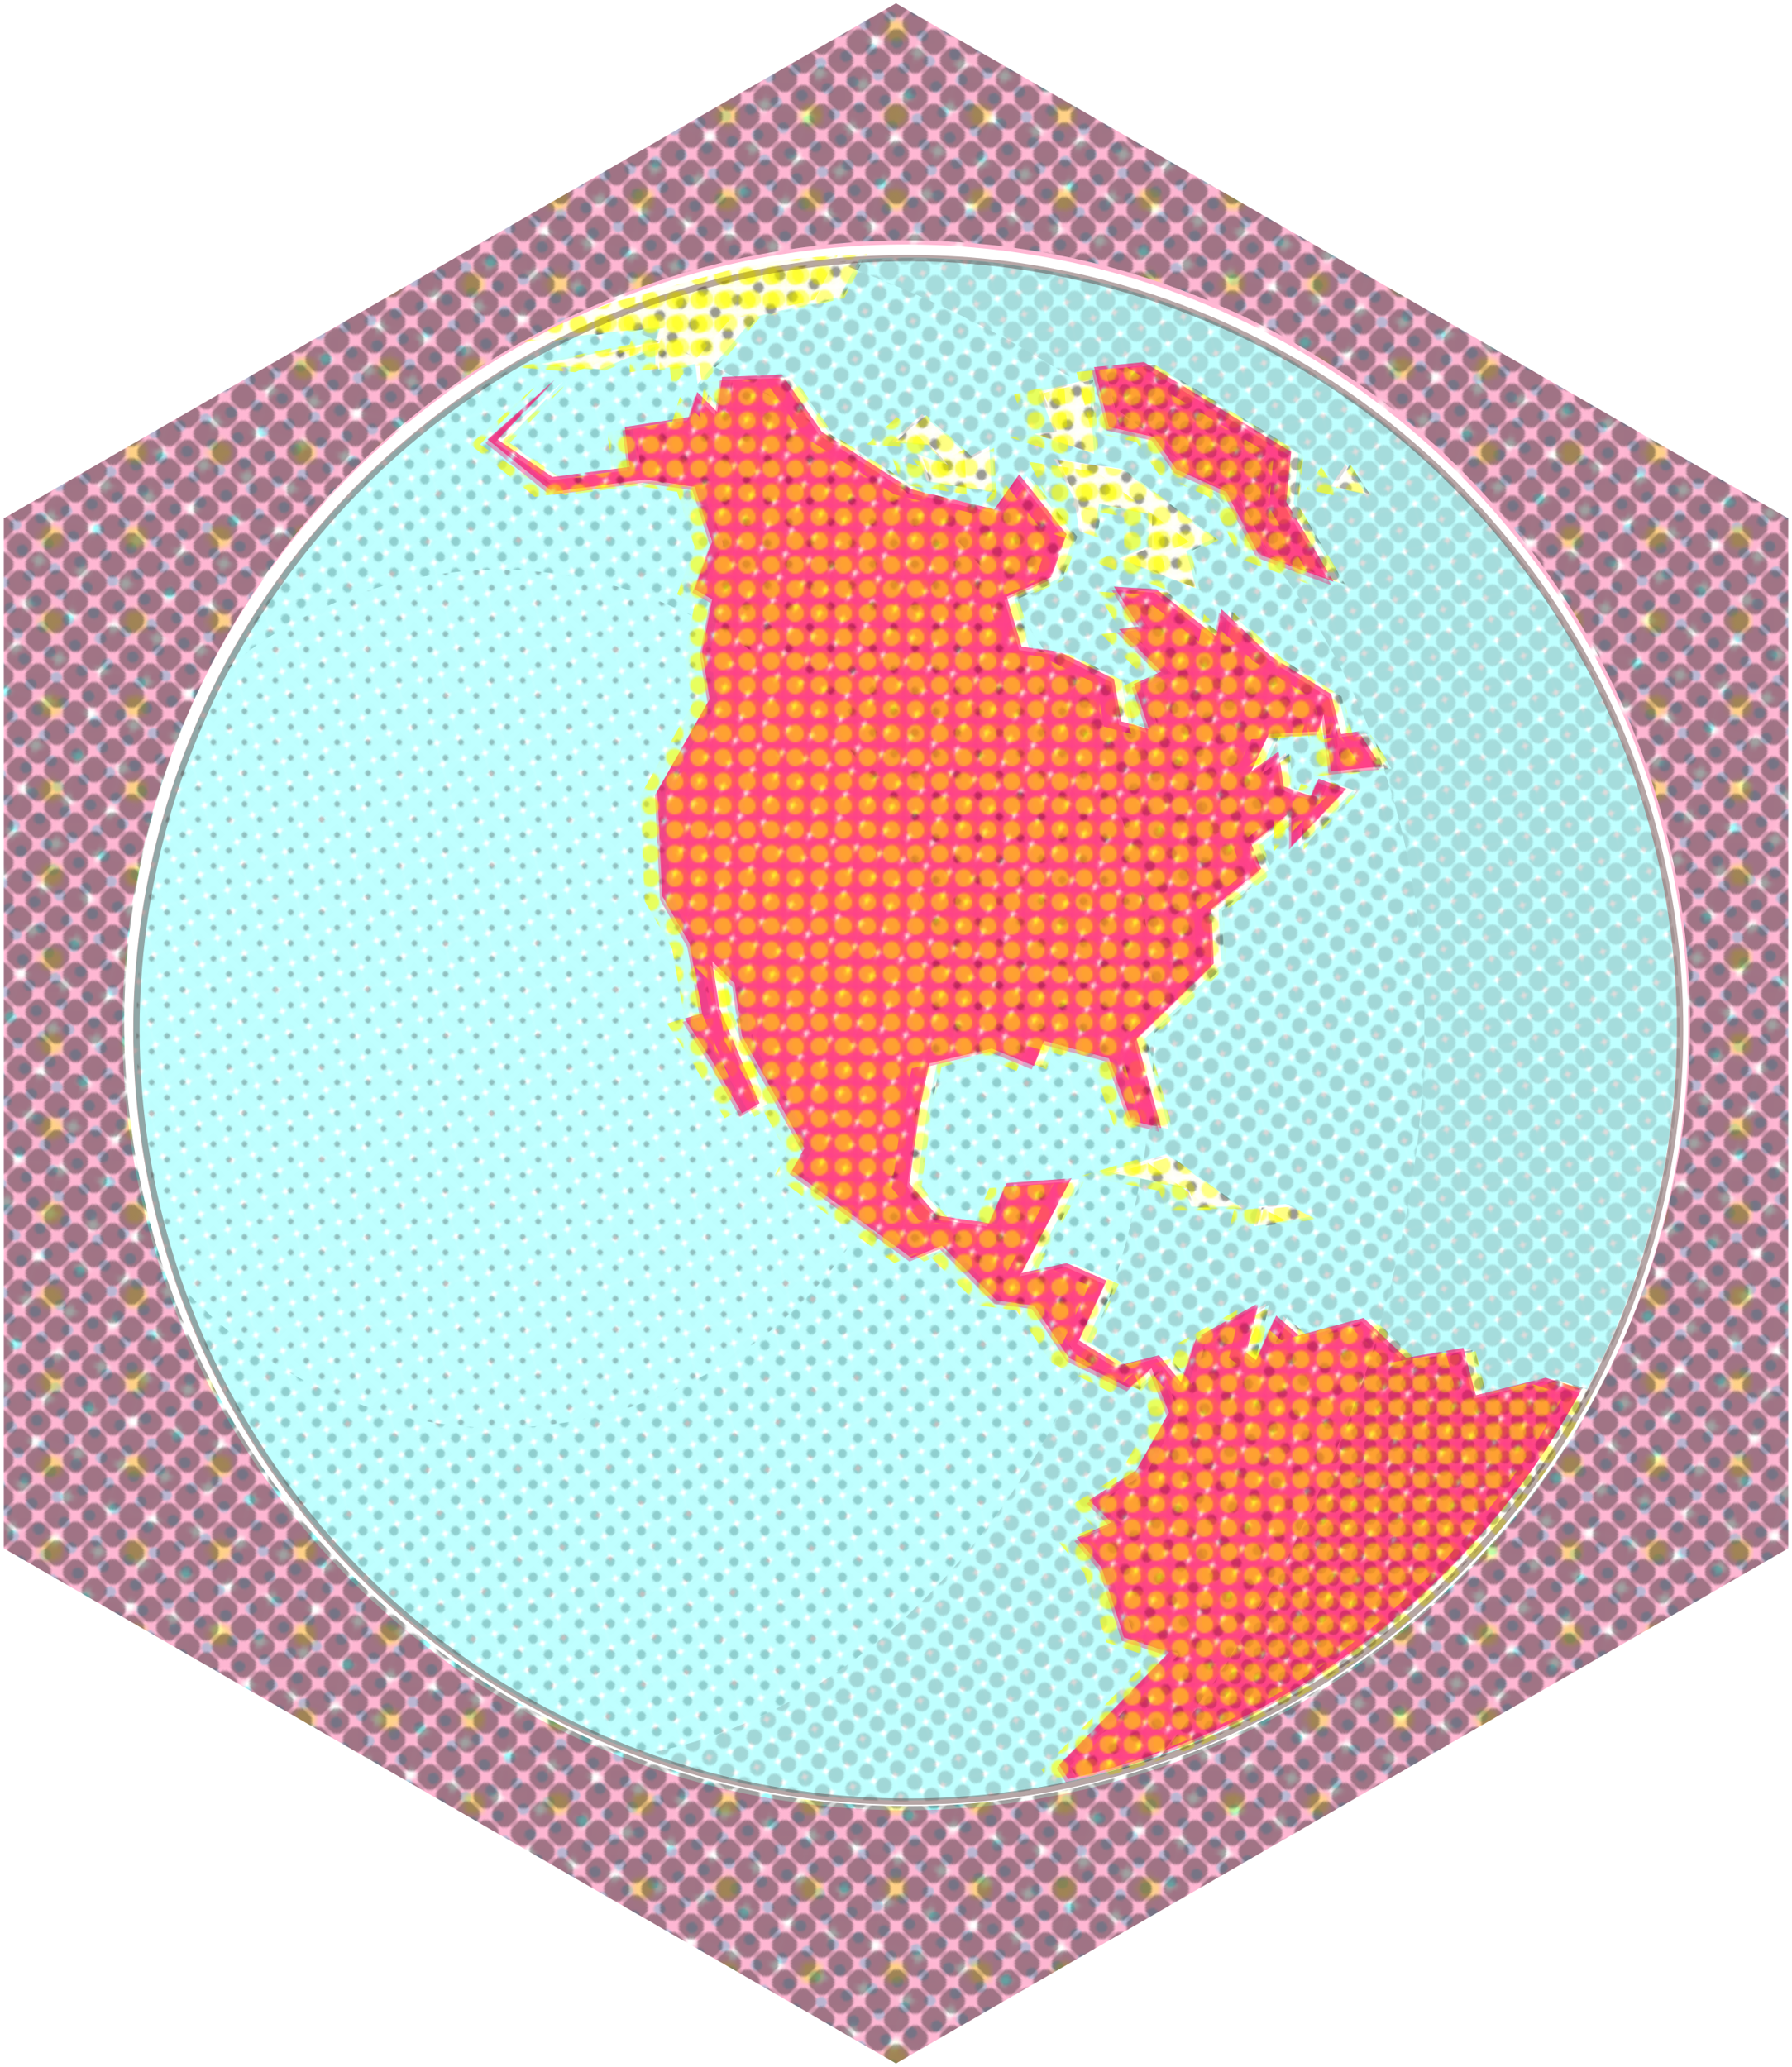<svg xmlns="http://www.w3.org/2000/svg" xmlns:xlink="http://www.w3.org/1999/xlink" width="233.559" height="269.399" viewBox="0 0 61.796 71.279"><defs><pattern xlink:href="#a" id="E" patternTransform="scale(.07) rotate(45 -2144.627 2459.866)"/><pattern xlink:href="#b" id="a" patternTransform="scale(.07) rotate(45 403.205 730.626)"/><pattern patternTransform="scale(.265) rotate(45 403.205 730.626)" id="b" xlink:href="#c"/><pattern xlink:href="#d" id="F" patternTransform="rotate(45.002 169.287 260.131) scale(.058)"/><pattern xlink:href="#e" id="d" patternTransform="scale(.07) rotate(45 -3066.142 5621.099)"/><pattern xlink:href="#f" id="e" patternTransform="scale(.265) rotate(45 1169.103 5464.055)"/><pattern patternUnits="userSpaceOnUse" width="12.974" height="12.974" patternTransform="matrix(.265 0 0 .265 430.922 24.646)" id="f"><rect ry="0" y=".501" x=".501" height="11.972" width="11.972" fill-opacity=".004" stroke="#000" stroke-width="1.002" stroke-linecap="round" stroke-linejoin="bevel" stroke-opacity="0"/><rect y="1.892" x="4.812" height="5.724" width="5.724" rx="2.862" ry="2.862" transform="rotate(15)" fill-opacity=".498" stroke="#000" stroke-width=".479" stroke-linecap="round" stroke-linejoin="bevel" stroke-opacity="0"/></pattern><pattern xlink:href="#g" id="G" patternTransform="scale(.265) rotate(-15 1392.51 -4287.481)"/><pattern patternUnits="userSpaceOnUse" width="12.974" height="12.974" patternTransform="matrix(.265 0 0 .265 331.244 -52.243)" id="g"><rect height="12.974" width="12.974" ry="3.048" fill="#0ff" fill-opacity=".498" stroke-width="3.78"/></pattern><pattern xlink:href="#h" id="H" patternTransform="rotate(38.857 181.044 330.147) scale(.058)"/><pattern xlink:href="#i" id="h" patternTransform="scale(.07) rotate(38.855 -3824.57 6628.555)"/><pattern xlink:href="#j" id="i" patternTransform="scale(.265) rotate(38.855 1050.92 6709.317)"/><pattern patternUnits="userSpaceOnUse" width="12.974" height="12.974" patternTransform="matrix(.265 0 0 .265 404.463 24.646)" id="j"><rect width="11.972" height="11.972" x=".501" y=".501" ry="0" fill-opacity=".004" stroke="#000" stroke-width="1.002" stroke-linecap="round" stroke-linejoin="bevel" stroke-opacity="0"/><rect transform="rotate(15)" ry="4.737" rx="4.737" width="9.473" height="9.473" x="3.081" y="-.338" fill-opacity=".498" stroke="#000" stroke-width=".793" stroke-linecap="round" stroke-linejoin="bevel" stroke-opacity="0"/></pattern><pattern xlink:href="#k" id="I" patternTransform="rotate(45.002 176.517 291.074) scale(.058)"/><pattern xlink:href="#l" id="k" patternTransform="scale(.07) rotate(45 -2941.446 6154.888)"/><pattern xlink:href="#m" id="l" patternTransform="scale(.265) rotate(45 1293.8 5997.844)"/><pattern patternUnits="userSpaceOnUse" width="12.974" height="12.974" patternTransform="matrix(.265 0 0 .265 381.242 24.988)" id="m"><rect ry="5.986" rx="5.986" width="11.972" height="11.972" x=".501" y=".501" fill-opacity=".498" stroke="#000" stroke-width="1.002" stroke-linecap="round" stroke-linejoin="bevel" stroke-opacity="0"/></pattern><pattern patternUnits="userSpaceOnUse" width="12.974" height="12.974" patternTransform="matrix(.265 0 0 .265 404.463 -2.469)" id="J"><rect ry="0" y=".501" x=".501" height="11.972" width="11.972" fill="#ff0" fill-opacity=".043" stroke="#000" stroke-width="1.002" stroke-linecap="round" stroke-linejoin="bevel" stroke-opacity="0"/><rect y="-.338" x="3.081" height="9.473" width="9.473" rx="4.737" ry="4.737" transform="rotate(15)" fill="#ff0" fill-opacity=".498" stroke="#000" stroke-width=".793" stroke-linecap="round" stroke-linejoin="bevel" stroke-opacity="0"/></pattern><pattern xlink:href="#n" id="K" patternTransform="scale(.265) rotate(15 -1157.664 3729.775)"/><pattern patternUnits="userSpaceOnUse" width="12.974" height="12.974" patternTransform="matrix(.265 0 0 .265 331.244 -26.977)" id="n"><rect ry="3.048" width="12.974" height="12.974" fill="#f06" fill-opacity=".498" stroke-width="3.78"/></pattern><pattern xlink:href="#o" id="L" patternTransform="scale(.079) rotate(45 2183.556 3464.656)"/><pattern xlink:href="#p" id="o" patternTransform="rotate(44.999 -209.795 411.404) scale(.096)"/><pattern xlink:href="#q" id="p" patternTransform="scale(.362) rotate(45 904.598 4177.913)"/><pattern patternUnits="userSpaceOnUse" width="12.974" height="12.974" patternTransform="matrix(.265 0 0 .265 453.676 24.438)" id="q"><rect ry="0" y=".501" x=".501" height="11.972" width="11.972" fill="#999" fill-opacity=".004" stroke="#000" stroke-width="1.002" stroke-linecap="round" stroke-linejoin="bevel" stroke-opacity="0"/><rect y="2.758" x="6.424" height="3.538" width="3.538" rx="1.769" ry="1.769" transform="rotate(15)" fill-opacity=".498" stroke="#000" stroke-width=".296" stroke-linecap="round" stroke-linejoin="bevel" stroke-opacity="0"/></pattern><pattern xlink:href="#r" id="M" patternTransform="rotate(45.002 165.107 259.067) scale(.058)"/><pattern xlink:href="#s" id="r" patternTransform="scale(.07) rotate(45 -3138.251 5602.743)"/><pattern xlink:href="#q" id="s" patternTransform="scale(.07) rotate(45 1096.994 5445.7)"/><pattern xlink:href="#t" id="N" patternTransform="rotate(59.999 162.256 198.877) scale(.066)"/><pattern xlink:href="#u" id="t" patternTransform="scale(.08) rotate(60 -1424.336 4271.914)"/><pattern xlink:href="#f" id="u" patternTransform="scale(.303) rotate(60 1370.101 3798.088)"/><pattern xlink:href="#v" id="O" patternTransform="scale(.046) rotate(45 3876.312 6105.362)"/><pattern xlink:href="#w" id="v" patternTransform="scale(.055) rotate(45 -3706.21 7541.183)"/><pattern xlink:href="#j" id="w" patternTransform="scale(.055) rotate(45 1658.393 7342.263)"/><pattern xlink:href="#x" id="c" patternTransform="scale(.265) rotate(45 -75.563 3174.531)"/><pattern patternUnits="userSpaceOnUse" width="12.974" height="12.974" patternTransform="matrix(.265 0 0 .265 357.166 24.808)" id="x"><rect ry="5.079" rx="5.079" width="11.972" height="11.972" x=".501" y=".501" fill-opacity=".498" stroke="#000" stroke-width="1.002" stroke-linecap="round" stroke-linejoin="bevel" stroke-opacity="0"/></pattern><pattern xlink:href="#y" id="D" patternTransform="matrix(-.224 0 0 .224 68.66 155.352)"/><pattern patternTransform="translate(-304.343 169.772) scale(.224)" id="y" xlink:href="#z"/><pattern id="z" patternTransform="matrix(.265 0 0 .265 453.676 -2.833)" height="12.974" width="12.974" patternUnits="userSpaceOnUse"><rect ry="0" y=".501" x=".501" height="11.972" width="11.972" fill="#999" fill-opacity=".004" stroke="#000" stroke-width="1.002" stroke-linecap="round" stroke-linejoin="bevel" stroke-opacity="0"/><rect y="2.758" x="6.424" height="3.538" width="3.538" rx="1.769" ry="1.769" transform="rotate(15)" fill="#ff0" fill-opacity=".498" stroke="#000" stroke-width=".296" stroke-linecap="round" stroke-linejoin="bevel" stroke-opacity="0"/></pattern><pattern xlink:href="#n" id="C" patternTransform="rotate(14.998 -550.123 357.572) scale(.119)"/><pattern xlink:href="#A" id="B" patternTransform="scale(.07) rotate(-15 9057.313 -2869.62)"/><pattern patternUnits="userSpaceOnUse" width="12.974" height="12.974" patternTransform="matrix(.265 0 0 .265 430.922 -52.898)" id="A"><rect width="11.972" height="11.972" x=".501" y=".501" ry="0" fill="#0ff" fill-opacity=".004" stroke="#000" stroke-width="1.002" stroke-linecap="round" stroke-linejoin="bevel" stroke-opacity="0"/><rect transform="rotate(15)" ry="2.862" rx="2.862" width="5.724" height="5.724" x="4.812" y="1.892" fill="#0ff" fill-opacity=".498" stroke="#000" stroke-width=".479" stroke-linecap="round" stroke-linejoin="bevel" stroke-opacity="0"/></pattern></defs><g transform="translate(-33.358 -161.575)"><path d="M64.256 161.69L33.49 179.452v35.525l30.766 17.762 30.766-17.762v-35.525zm.383 8.178a26.999 26.999 0 0 1 27 26.999 26.999 26.999 0 0 1-27 26.999 26.999 26.999 0 0 1-26.998-27 26.999 26.999 0 0 1 26.998-26.998z" opacity=".738" fill="url(#B)"/><path d="M64.256 161.69L33.49 179.452v35.525l30.766 17.762 30.766-17.762v-35.525zm.321 8.318a26.999 26.999 0 0 1 27 26.999 26.999 26.999 0 0 1-27 26.999 26.999 26.999 0 0 1-26.998-27 26.999 26.999 0 0 1 26.998-26.998z" opacity=".565" fill="url(#C)"/><path d="M64.256 161.69L33.49 179.452v35.525l30.766 17.762 30.766-17.762v-35.525zm.383 8.178a26.999 26.999 0 0 1 27 26.999 26.999 26.999 0 0 1-27 26.999 26.999 26.999 0 0 1-26.998-27 26.999 26.999 0 0 1 26.998-26.998z" opacity=".738" fill="url(#D)"/><path id="P" d="M64.256 161.69L33.49 179.452v35.525l30.766 17.762 30.766-17.762v-35.525zm.383 8.178a26.999 26.999 0 0 1 27 26.999 26.999 26.999 0 0 1-27 26.999 26.999 26.999 0 0 1-26.998-27 26.999 26.999 0 0 1 26.998-26.998z" opacity=".738" fill="url(#E)" fill-opacity="1" stroke="#000" stroke-width=".265" stroke-linecap="round" stroke-linejoin="bevel" stroke-miterlimit="4" stroke-dasharray="none" stroke-dashoffset="0" stroke-opacity="0"/><g id="Q" transform="translate(-176.982 208.307)"><path d="M232.16-35.328l-2.259.253a26.617 26.617 0 0 0-11.69 11.335 14.794 14.794 0 0 1 9.347-3.339A14.794 14.794 0 0 1 235.086-25l.188-.98-.602-.346.602-1.633-.602-1.896-1.715-.256-3.184.429-2.234-1.806 2.317-2.061-1.979 2.061 1.896 1.294 2.664-.346-.173-1.377 2.235-.346.263-.858.685.685.173-1.204.203-.008c-.267-.14-.54-.279-.815-.415l-.509.596-.082-.685-1.378.173v-.775l-1.888.775-2.07-.173 3.958-.775.012-.035c-.293-.125-.59-.247-.89-.366zm13.483 9.993l.294.988.414.056c-.225-.352-.46-.7-.708-1.044zm4.487 14.26l-.235.228.215.775c.013-.333.02-.668.02-1.003zm-3.418.31l-.346.866-1.46-.602-2.152.512-.339 1.632-.346 2.5.948 1.112 1.806.264.602-1.377 2.235-.173-1.723 3.266 1.55-.339 1.286.562c.37-1.155.67-2.338.893-3.541l-1.061-.206 1.155-.337c.073-.44.135-.884.187-1.328l-.225-.056-.775-2.152zm-6.484 6.083a14.794 14.794 0 0 1-12.67 7.191 14.794 14.794 0 0 1-10.976-4.901 26.617 26.617 0 0 0 15.969 16.156c6.53-1.2 12.14-6.601 15.171-13.526l-.152-.076-1.204-1.806-1.287-.173-1.889-1.889-1.038.429zm8.235 3.052l-.547 1.19.074.046c.167-.407.324-.82.473-1.236zM232.65 13.803a26.617 26.617 0 0 0 1.8.562 26.617 26.617 0 0 1-1.8-.562zm2.581.789a26.617 26.617 0 0 0 1.664.342 26.617 26.617 0 0 1-1.664-.342zm2.642.523a26.617 26.617 0 0 0 1.515.156 26.617 26.617 0 0 1-1.515-.156zm2.787.261a26.617 26.617 0 0 0 1.003.028 26.617 26.617 0 0 1-1.003-.028z" opacity=".5" fill="url(#F)" stroke-width=".219" stroke-linecap="round" stroke-linejoin="bevel" stroke-opacity="0"/><path d="M1150.018 230.596a121.49 121.49 0 0 0-7.22.256l-3.077 5.923-13.362 3.16-9.033 10.579-.377-3.125-6.287.789v-3.537l-8.619 3.537-9.445-.79 18.064-3.538.791-2.37-15.113 1.692a121.49 121.49 0 0 0-67.813 108.914 121.49 121.49 0 0 0 121.49 121.49 121.49 121.49 0 0 0 70.04-22.404c-12.814 8.971-27.43 15.545-43.21 19.053l-1.408-2.233 17.276-17.687-7.074-2.336-3.54-10.99-3.914-4.708 5.495-2.369-3.538-3.537 7.454-4.705 5.117-9.033-2.748-7.041-3.537 3.125-9.446-4.705-5.494-8.244-5.873-.79-8.62-8.62-4.741 1.957-18.822-13.739 1.959-3.537-9.825-17.654-1.168-8.242-3.537-3.537 1.168 7.453 6.285 14.906-2.748 1.58-4.705-8.244-4.328-6.662 2.748-.791-1.957-10.99-4.293-7.454-.79-16.486 8.243-14.527-1.203-7.453 1.58-8.244-2.748-1.58 2.748-7.454-2.748-8.654-7.83-1.168-14.53 1.957-10.198-8.242 10.578-9.41-9.033 9.41 8.654 5.906 12.16-1.578-.791-6.285 10.201-1.58 1.201-3.916 3.127 3.125.79-5.494 9.41-.38 6.285 9.034 14.117 9.033 12.982 3.125 3.916-5.496 7.453 9.412-2.37 6.697-7.042 3.125 2.336 7.866 5.908.79 8.621 4.294 1.168 6.697 4.327 1.168-2.334-7.076 4.293-1.957-6.664-6.664 3.125-.413-3.915-6.285 6.663.412 9.445 7.454.791-4.329 7.83 7.454 9.41 5.908 1.58 6.285 2.748-.412 3.537 5.496-7.865.789-1.168-9.033-.789 2.748-7.83.412-2.748 5.873 4.293-3.125.79 5.496 4.327 1.545 1.168-2.748 4.328 1.58-8.62 9.033v-5.496l-6.286 5.117 1.545 3.916-7.83 6.285.377 8.622-12.158 11.78 3.916 14.116-4.705-1.168-3.54-9.822-10.199-2.748-1.58 3.95-6.664-2.747-9.822 2.336-1.547 7.451-1.578 11.404 4.326 5.082 8.244 1.203 2.748-6.285 10.2-.79-7.866 14.906 7.076-1.545 6.286 2.748-4.329 9.41 6.286 3.916 6.285-1.58 3.539 4.328 2.334-7.076 9.824-5.496-1.959 7.865 1.58 1.168 3.127-7.041 3.537 3.127 10.201-2.748 6.662 6.285 9.034-1.58 1.957 7.453 10.992-2.748 5.396 1.701a121.49 121.49 0 0 0 14.149-56.746 121.49 121.49 0 0 0-121.49-121.49zm38.757 16.789l23.159 14.13-.786 7.85 7.46 12.56-11.776-4.318-5.104-9.812-7.85-3.533-3.532-5.102-7.067-1.57-2.353-9.422zm-9.812 2.353l.785 11.778-9.422-3.141 3.14-.393-2.355-6.28zm-26.3 5.496l7.458 6.674 3.14-1.57.393 7.064-10.207-1.57-1.568-4.316 4.316 1.568-2.748-3.139-5.494-.392zm20.804 7.067l10.597 1.568 14.524 10.992-4.316 1.961 1.568 5.889-12.168-4.711 4.71-1.96v-5.104l-7.849-1.57-.785 5.103-2.355-.785-.786-5.104zm45.926.783l3.14 4.71-5.496-1.177zm-28.262 108.73l11.383 8.243h-7.457l-1.178-3.139-12.17-2.355zm18.842 7.85l3.923 1.963-9.027 1.57.785-3.14zm25.418 58.791c-.557.544-1.115 1.086-1.682 1.62a121.49 121.49 0 0 0 1.682-1.62zm-7.84 7.03a122.177 122.177 0 0 1-5.334 4.144 121.49 121.49 0 0 0 5.334-4.145z" transform="matrix(.219 0 0 .219 -10.297 -88.352)" stroke-linecap="round" stroke-linejoin="bevel" stroke-opacity="0" opacity=".5" fill="url(#G)"/><path d="M239.89-37.411l-.484.934-2.928.693-1.47 1.721c.276.136.548.274.815.415l1.859-.075 1.377 1.98 3.093 1.978 2.844.685.858-1.204 1.633 2.062-.52 1.467-1.542.685.218.735c.247.344.483.692.708 1.044l.88.118 1.89.94.255 1.467.948.256-.512-1.55.941-.429-1.46-1.46.685-.09-.858-1.377 1.46.09 2.07 1.633.172-.948 1.716 1.633 2.062 1.294.346 1.377.602-.09.175.272a24.389 24.389 0 0 0-3.61-6.375l-.003-.001-.005-.01a26.038 26.038 0 0 0-2.528-2.776l-.306-.138-.278-.402a28.52 28.52 0 0 0-.95-.816l-1.094-.244-.188-.754c-.238-.174-.48-.347-.728-.518l.142 2.132-2.064-.688.688-.086-.516-1.376 1.26-.315c-2.192-1.46-4.73-2.768-7.652-3.89zm-6.678 1.965l-1.052.118c.302.12.598.242.89.366zm9.029 3.013l1.634 1.463.688-.344.086 1.547-2.236-.344-.344-.945.946.343-.602-.687-1.204-.086zm4.558 1.549l2.322.343 3.182 2.408-.946.43.344 1.29-2.666-1.032 1.032-.43v-1.118l-1.72-.344-.172 1.118-.516-.172-.172-1.118zm9.545 8.855l-.173.602-1.716.09-.602 1.287.94-.685.174 1.204.948.339.256-.602.948.346-1.889 1.98v-1.205l-1.377 1.121.339.858-1.716 1.377.083 1.889-2.43 2.353c0 .335-.006.67-.019 1.003l.643 2.318-.806-.2c-.052.444-.114.887-.187 1.328l.91-.265 2.493 1.806h-1.634l-.258-.688-1.605-.31a28.787 28.787 0 0 1-.893 3.541l.091.04-.4.872c-.15.416-.307.829-.474 1.236l1.303.812 1.377-.346.775.948.512-1.55 2.152-1.205-.43 1.724.347.256.685-1.543.775.685 2.235-.602.2.188c1.818-6.246 2.22-12.996.145-19.17l-1.466.147zm-1.547 16.858l.86.43-1.978.344.172-.688zM247.722.238c-3.035 6.931-8.65 12.336-15.189 13.529a26.617 26.617 0 0 0 9.129 1.637 26.617 26.617 0 0 0 6.111-.79c-.078.019-.155.039-.233.056l-.309-.49 3.785-3.874-1.55-.512-.775-2.408-.858-1.031 1.204-.52-.775-.774 1.633-1.031 1.121-1.98-.602-1.542-.775.685zm.051 14.377a26.102 26.102 0 0 0 1.497-.395 26.617 26.617 0 0 1-1.497.395zm1.497-.395a26.617 26.617 0 0 0 .865-.27c-.286.096-.575.184-.865.27zm.865-.27c.05-.016.1-.035.15-.052l.002-.004a26.617 26.617 0 0 1-.152.056zm.852-.3l-.14.05.14-.05z" opacity=".309" fill="url(#H)" stroke-width=".219" stroke-linecap="round" stroke-linejoin="bevel" stroke-opacity="0"/><path d="M241.662-37.83a26.617 26.617 0 0 0-1.582.055l-.19.364c2.923 1.121 5.462 2.43 7.654 3.89l.46-.116.03.448c.246.171.489.344.727.519l-.328-1.31 1.72-.172 5.074 3.096-.172 1.72 1.634 2.751-2.576-.945a24.39 24.39 0 0 1 3.61 6.375l.6.932-.257.026c2.075 6.174 1.673 12.924-.145 19.17l1.26 1.189 1.979-.346.429 1.633 2.408-.602 1.182.372a26.617 26.617 0 0 0 3.1-12.432 26.617 26.617 0 0 0-26.617-26.618zm8.381 6.157c.327.268.643.54.95.817l-.496-.717zm6.818.96l.688 1.032-1.204-.258zm-5.284.396a26.04 26.04 0 0 1 2.527 2.777l-1.113-2.14zm8.789 38.026c-.122.12-.244.238-.368.355a26.617 26.617 0 0 0 .368-.355zm-1.718 1.54a26.617 26.617 0 0 1-1.168.909c.398-.292.787-.595 1.168-.908zm-2.042 1.52a26.617 26.617 0 0 1-1.85 1.14c.633-.356 1.25-.736 1.85-1.14zm-2.73 1.612a26.617 26.617 0 0 1-1.032.5c.348-.16.692-.326 1.032-.5zm-1.032.5c-.349.16-.702.312-1.059.458a26.617 26.617 0 0 0 1.06-.457zm-1.059.458a26.617 26.617 0 0 1-1.498.555l-.007.008c.51-.172 1.01-.361 1.505-.563z" opacity=".279" fill="url(#I)" stroke-width=".219" stroke-linecap="round" stroke-linejoin="bevel" stroke-opacity="0"/><g transform="matrix(.241 0 0 .241 181.58 -68.618)" opacity=".542" fill="url(#J)" stroke="#000" stroke-width=".91" stroke-opacity="0"><path d="M279.78 152.415l6.428 1.428 3.214 4.643 7.143 3.214 4.643 8.929 10.714 3.929-6.785-11.429.714-7.143-21.071-12.857-7.143.714zM291.208 175.272l-11.071-4.286 4.285-1.786v-4.642l-7.142-1.429-.715 4.643-2.143-.714-.714-4.643-2.857-5.715 9.643 1.429 13.214 10-3.928 1.786zM247.637 154.2l5 .358 2.5 2.857-3.929-1.429 1.429 3.929 9.285 1.428-.357-6.428-2.857 1.428-6.786-6.071zM275.851 145.272l-7.143 1.786 2.143 5.714-2.857.357 8.571 2.857zM243.427 127.164c-4.873.276-9.66.896-14.344 1.781l-17.969 5a109.79 109.79 0 0 0-12.593 5.594l15.906-1.781-.719 2.156-16.437 3.219 8.593.719 7.844-3.22v3.22l5.719-.72.344 2.845 8.218-9.625 12.157-2.875zM278.351 258.843l8.571-2.5 10.358 7.5h-6.786l-1.072-2.857zM299.422 266.7l8.215-1.428-3.572-1.786-3.928.357zM312.637 157.415l-2.143 3.214 5 1.071z"/><path d="M232.99 144.914l-8.563.344-.719 5-2.844-2.844-1.093 3.563-9.282 1.437.72 5.719-11.063 1.437-7.875-5.375 8.218-8.562-9.625 8.562 9.282 7.5 13.218-1.78 7.125 1.062 2.5 7.875-2.5 6.78 2.5 1.438-1.437 7.5 1.094 6.782-7.5 13.218.718 15 3.907 6.782 1.78 10-2.5.718 3.938 6.063 4.282 7.5 2.5-1.438-5.72-13.562-1.062-6.781 3.22 3.218 1.062 7.5 8.937 16.063-1.781 3.219 17.125 12.5 4.312-1.782 7.844 7.844 5.344.719 5 7.5 8.594 4.281 3.218-2.844 2.5 6.407-4.656 8.218-6.781 4.282 3.219 3.218-5 2.157 3.562 4.28 3.219 10 6.437 2.126-15.718 16.094 1.28 2.03c31.828-7.074 58.486-27.821 73.5-55.78l-5.155-1.625-10 2.5-1.782-6.782-8.218 1.438-6.063-5.719-9.281 2.5-3.219-2.844-2.844 6.407-1.437-1.063 1.781-7.156-8.937 5-2.125 6.437-3.22-3.937-5.718 1.437-5.719-3.562 3.938-8.563-5.719-2.5-6.437 1.407 7.156-13.563-9.281.719-2.5 5.719-7.5-1.094-3.938-4.625 1.438-10.375 1.406-6.781 8.937-2.125 6.063 2.5 1.437-3.594 9.282 2.5 3.218 8.937 4.282 1.063-3.563-12.844 11.063-10.719-.344-7.843 7.125-5.72-1.406-3.562 5.718-4.656v5l7.844-8.219-3.937-1.437-1.063 2.5-3.937-1.406-.72-5-3.905 2.843 2.5-5.343 7.125-.375.718-2.5 1.063 8.218 7.156-.718-3.219-5-2.5.375-1.437-5.72-8.563-5.374-7.125-6.781-.718 3.937-8.594-6.781-6.063-.375 3.563 5.719-2.844.375 6.063 6.062-3.907 1.781 2.125 6.438-3.937-1.063-1.063-6.093-7.843-3.907-5.375-.718-2.125-7.157 6.406-2.843 2.156-6.094-6.781-8.563-3.563 5-11.812-2.843-12.844-8.22z"/></g><g transform="matrix(.241 0 0 .241 181.156 -68.738)" opacity=".748" fill="url(#K)" stroke="#000" stroke-width=".91" stroke-opacity="0"><path d="M279.78 152.415l6.428 1.428 3.214 4.643 7.143 3.214 4.643 8.929 10.714 3.929-6.785-11.429.714-7.143-21.071-12.857-7.143.714zM232.99 144.914l-8.563.344-.719 5-2.844-2.844-1.093 3.563-9.282 1.437.72 5.719-11.063 1.437-7.875-5.375 8.218-8.562-9.625 8.562 9.282 7.5 13.218-1.78 7.125 1.062 2.5 7.875-2.5 6.78 2.5 1.438-1.437 7.5 1.094 6.782-7.5 13.218.718 15 3.907 6.782 1.78 10-2.5.718 3.938 6.063 4.282 7.5 2.5-1.438-5.72-13.562-1.062-6.781 3.22 3.218 1.062 7.5 8.937 16.063-1.781 3.219 17.125 12.5 4.312-1.782 7.844 7.844 5.344.719 5 7.5 8.594 4.281 3.218-2.844 2.5 6.407-4.656 8.218-6.781 4.282 3.219 3.218-5 2.157 3.562 4.28 3.219 10 6.437 2.126-15.718 16.094 1.28 2.03c31.828-7.074 58.486-27.821 73.5-55.78l-5.155-1.625-10 2.5-1.782-6.782-8.218 1.438-6.063-5.719-9.281 2.5-3.219-2.844-2.844 6.407-1.437-1.063 1.781-7.156-8.937 5-2.125 6.437-3.22-3.937-5.718 1.437-5.719-3.562 3.938-8.563-5.719-2.5-6.437 1.407 7.156-13.563-9.281.719-2.5 5.719-7.5-1.094-3.938-4.625 1.438-10.375 1.406-6.781 8.937-2.125 6.063 2.5 1.437-3.594 9.282 2.5 3.218 8.937 4.282 1.063-3.563-12.844 11.063-10.719-.344-7.843 7.125-5.72-1.406-3.562 5.718-4.656v5l7.844-8.219-3.937-1.437-1.063 2.5-3.937-1.406-.72-5-3.905 2.843 2.5-5.343 7.125-.375.718-2.5 1.063 8.218 7.156-.718-3.219-5-2.5.375-1.437-5.72-8.563-5.374-7.125-6.781-.718 3.937-8.594-6.781-6.063-.375 3.563 5.719-2.844.375 6.063 6.062-3.907 1.781 2.125 6.438-3.937-1.063-1.063-6.093-7.843-3.907-5.375-.718-2.125-7.157 6.406-2.843 2.156-6.094-6.781-8.563-3.563 5-11.812-2.843-12.844-8.22z"/><path d="M291.208 175.272l-11.071-4.286 4.285-1.786v-4.642l-7.142-1.429-.715 4.643-2.143-.714-.714-4.643-2.857-5.715 9.643 1.429 13.214 10-3.928 1.786zM247.637 154.2l5 .358 2.5 2.857-3.929-1.429 1.429 3.929 9.285 1.428-.357-6.428-2.857 1.428-6.786-6.071zM275.851 145.272l-7.143 1.786 2.143 5.714-2.857.357 8.571 2.857zM243.427 127.164c-4.873.276-9.66.896-14.344 1.781l-17.969 5a109.79 109.79 0 0 0-12.593 5.594l15.906-1.781-.719 2.156-16.437 3.219 8.593.719 7.844-3.22v3.22l5.719-.72.344 2.845 8.218-9.625 12.157-2.875zM278.351 258.843l8.571-2.5 10.358 7.5h-6.786l-1.072-2.857zM299.422 266.7l8.215-1.428-3.572-1.786-3.928.357zM312.637 157.415l-2.143 3.214 5 1.071z"/></g><g transform="matrix(.241 0 0 .241 181.078 -68.618)" opacity=".399" fill="url(#K)" stroke="#000" stroke-width=".91" stroke-opacity="0"><path d="M279.78 152.415l6.428 1.428 3.214 4.643 7.143 3.214 4.643 8.929 10.714 3.929-6.785-11.429.714-7.143-21.071-12.857-7.143.714zM232.99 144.914l-8.563.344-.719 5-2.844-2.844-1.093 3.563-9.282 1.437.72 5.719-11.063 1.437-7.875-5.375 8.218-8.562-9.625 8.562 9.282 7.5 13.218-1.78 7.125 1.062 2.5 7.875-2.5 6.78 2.5 1.438-1.437 7.5 1.094 6.782-7.5 13.218.718 15 3.907 6.782 1.78 10-2.5.718 3.938 6.063 4.282 7.5 2.5-1.438-5.72-13.562-1.062-6.781 3.22 3.218 1.062 7.5 8.937 16.063-1.781 3.219 17.125 12.5 4.312-1.782 7.844 7.844 5.344.719 5 7.5 8.594 4.281 3.218-2.844 2.5 6.407-4.656 8.218-6.781 4.282 3.219 3.218-5 2.157 3.562 4.28 3.219 10 6.437 2.126-15.718 16.094 1.28 2.03c31.828-7.074 58.486-27.821 73.5-55.78l-5.155-1.625-10 2.5-1.782-6.782-8.218 1.438-6.063-5.719-9.281 2.5-3.219-2.844-2.844 6.407-1.437-1.063 1.781-7.156-8.937 5-2.125 6.437-3.22-3.937-5.718 1.437-5.719-3.562 3.938-8.563-5.719-2.5-6.437 1.407 7.156-13.563-9.281.719-2.5 5.719-7.5-1.094-3.938-4.625 1.438-10.375 1.406-6.781 8.937-2.125 6.063 2.5 1.437-3.594 9.282 2.5 3.218 8.937 4.282 1.063-3.563-12.844 11.063-10.719-.344-7.843 7.125-5.72-1.406-3.562 5.718-4.656v5l7.844-8.219-3.937-1.437-1.063 2.5-3.937-1.406-.72-5-3.905 2.843 2.5-5.343 7.125-.375.718-2.5 1.063 8.218 7.156-.718-3.219-5-2.5.375-1.437-5.72-8.563-5.374-7.125-6.781-.718 3.937-8.594-6.781-6.063-.375 3.563 5.719-2.844.375 6.063 6.062-3.907 1.781 2.125 6.438-3.937-1.063-1.063-6.093-7.843-3.907-5.375-.718-2.125-7.157 6.406-2.843 2.156-6.094-6.781-8.563-3.563 5-11.812-2.843-12.844-8.22z"/><path d="M291.208 175.272l-11.071-4.286 4.285-1.786v-4.642l-7.142-1.429-.715 4.643-2.143-.714-.714-4.643-2.857-5.715 9.643 1.429 13.214 10-3.928 1.786zM247.637 154.2l5 .358 2.5 2.857-3.929-1.429 1.429 3.929 9.285 1.428-.357-6.428-2.857 1.428-6.786-6.071zM275.851 145.272l-7.143 1.786 2.143 5.714-2.857.357 8.571 2.857zM243.427 127.164c-4.873.276-9.66.896-14.344 1.781l-17.969 5a109.79 109.79 0 0 0-12.593 5.594l15.906-1.781-.719 2.156-16.437 3.219 8.593.719 7.844-3.22v3.22l5.719-.72.344 2.845 8.218-9.625 12.157-2.875zM278.351 258.843l8.571-2.5 10.358 7.5h-6.786l-1.072-2.857zM299.422 266.7l8.215-1.428-3.572-1.786-3.928.357zM312.637 157.415l-2.143 3.214 5 1.071z"/></g><g transform="matrix(.241 0 0 .241 180.554 -68.565)" opacity=".748" fill="url(#J)" stroke="#000" stroke-width=".91" stroke-opacity="0"><path d="M279.78 152.415l6.428 1.428 3.214 4.643 7.143 3.214 4.643 8.929 10.714 3.929-6.785-11.429.714-7.143-21.071-12.857-7.143.714zM291.208 175.272l-11.071-4.286 4.285-1.786v-4.642l-7.142-1.429-.715 4.643-2.143-.714-.714-4.643-2.857-5.715 9.643 1.429 13.214 10-3.928 1.786zM247.637 154.2l5 .358 2.5 2.857-3.929-1.429 1.429 3.929 9.285 1.428-.357-6.428-2.857 1.428-6.786-6.071zM275.851 145.272l-7.143 1.786 2.143 5.714-2.857.357 8.571 2.857zM243.427 127.164c-4.873.276-9.66.896-14.344 1.781l-17.969 5a109.79 109.79 0 0 0-12.593 5.594l15.906-1.781-.719 2.156-16.437 3.219 8.593.719 7.844-3.22v3.22l5.719-.72.344 2.845 8.218-9.625 12.157-2.875zM278.351 258.843l8.571-2.5 10.358 7.5h-6.786l-1.072-2.857zM299.422 266.7l8.215-1.428-3.572-1.786-3.928.357zM312.637 157.415l-2.143 3.214 5 1.071z"/><path d="M232.99 144.914l-8.563.344-.719 5-2.844-2.844-1.093 3.563-9.282 1.437.72 5.719-11.063 1.437-7.875-5.375 8.218-8.562-9.625 8.562 9.282 7.5 13.218-1.78 7.125 1.062 2.5 7.875-2.5 6.78 2.5 1.438-1.437 7.5 1.094 6.782-7.5 13.218.718 15 3.907 6.782 1.78 10-2.5.718 3.938 6.063 4.282 7.5 2.5-1.438-5.72-13.562-1.062-6.781 3.22 3.218 1.062 7.5 8.937 16.063-1.781 3.219 17.125 12.5 4.312-1.782 7.844 7.844 5.344.719 5 7.5 8.594 4.281 3.218-2.844 2.5 6.407-4.656 8.218-6.781 4.282 3.219 3.218-5 2.157 3.562 4.28 3.219 10 6.437 2.126-15.718 16.094 1.28 2.03c31.828-7.074 58.486-27.821 73.5-55.78l-5.155-1.625-10 2.5-1.782-6.782-8.218 1.438-6.063-5.719-9.281 2.5-3.219-2.844-2.844 6.407-1.437-1.063 1.781-7.156-8.937 5-2.125 6.437-3.22-3.937-5.718 1.437-5.719-3.562 3.938-8.563-5.719-2.5-6.437 1.407 7.156-13.563-9.281.719-2.5 5.719-7.5-1.094-3.938-4.625 1.438-10.375 1.406-6.781 8.937-2.125 6.063 2.5 1.437-3.594 9.282 2.5 3.218 8.937 4.282 1.063-3.563-12.844 11.063-10.719-.344-7.843 7.125-5.72-1.406-3.562 5.718-4.656v5l7.844-8.219-3.937-1.437-1.063 2.5-3.937-1.406-.72-5-3.905 2.843 2.5-5.343 7.125-.375.718-2.5 1.063 8.218 7.156-.718-3.219-5-2.5.375-1.437-5.72-8.563-5.374-7.125-6.781-.718 3.937-8.594-6.781-6.063-.375 3.563 5.719-2.844.375 6.063 6.062-3.907 1.781 2.125 6.438-3.937-1.063-1.063-6.093-7.843-3.907-5.375-.718-2.125-7.157 6.406-2.843 2.156-6.094-6.781-8.563-3.563 5-11.812-2.843-12.844-8.22z"/></g><path d="M238.377-37.595a26.617 26.617 0 0 0-1.819.28 26.617 26.617 0 0 1 1.82-.28zm-2.398.41a26.617 26.617 0 0 0-2.1.543 26.617 26.617 0 0 1 2.1-.543zm-4.735 1.507a26.617 26.617 0 0 0-1.207.588l2.118-.237c-.3-.12-.603-.237-.911-.35zm1.806.719l-.011.032-3.958.775 2.07.173 1.888-.775v.775l1.377-.173.083.685.508-.595a37.63 37.63 0 0 0-1.957-.897zm2.771 1.311l-.2.008-.174 1.204-.685-.685-.263.858-2.235.347.173 1.377-2.664.345-1.896-1.294 1.98-2.061-2.318 2.061 2.234 1.806 3.184-.429 1.715.256.602 1.896-.602 1.633.602.346-.182.948a14.794 14.794 0 0 1 7.337 12.76 14.794 14.794 0 0 1-2.142 7.633l1.865 1.362 1.038-.429 1.89 1.889 1.286.173L247.57.162l.145.072c.092-.21.184-.418.271-.63l-.07-.044.513-1.114c.118-.328.23-.658.336-.99l-1.278-.56-1.55.339 1.723-3.266-2.234.173-.603 1.377-1.806-.263-.948-1.114.346-2.498.34-1.633 2.151-.512 1.46.602.346-.865 2.235.602.775 2.152.22.055a27.4 27.4 0 0 0 .164-2.131l-.21-.76.23-.224c.004-4.527-1.146-9.11-3.779-13.222l-.41-.055-.291-.98c-2.28-3.182-5.5-6.043-9.825-8.32zm13.93 27.025l-1.146.334 1.056.204c.033-.179.06-.358.09-.538zM263.83 3.483a26.617 26.617 0 0 1-.777 1.086 26.617 26.617 0 0 0 .777-1.086zm-1.578 2.14a26.617 26.617 0 0 1-.88 1.002 26.617 26.617 0 0 0 .88-1.002zm-1.785 1.973a26.617 26.617 0 0 1-.979.912 26.617 26.617 0 0 0 .98-.912z" fill="url(#L)" stroke-width=".329" stroke-linecap="round" stroke-linejoin="bevel"/><path d="M229.901-35.075a26.617 26.617 0 0 0-11.69 11.334 26.617 26.617 0 0 1 11.69-11.334zm-2.343 7.996a14.794 14.794 0 0 0-9.347 3.339 26.617 26.617 0 0 0-3.167 12.527 26.617 26.617 0 0 0 1.538 8.82 14.794 14.794 0 0 0 10.976 4.902 14.794 14.794 0 0 0 12.67-7.19l-2.2-1.606.43-.775-2.153-3.868-.256-1.806-.775-.775.256 1.633 1.377 3.266-.602.346-1.03-1.806-.95-1.46.603-.173-.429-2.408-.94-1.633-.174-3.612 1.806-3.183-.263-1.632.158-.827a14.794 14.794 0 0 0-7.528-2.079zM216.582-2.392a26.617 26.617 0 0 0 .998 2.444 26.617 26.617 0 0 1-.998-2.444zM217.603.1a26.617 26.617 0 0 0 1.208 2.277A26.617 26.617 0 0 1 217.603.1zm1.277 2.39a26.617 26.617 0 0 0 1.385 2.078 26.617 26.617 0 0 1-1.385-2.078zm1.515 2.248a26.617 26.617 0 0 0 1.531 1.864 26.617 26.617 0 0 1-1.531-1.864zm1.737 2.085a26.617 26.617 0 0 0 1.646 1.639 26.617 26.617 0 0 1-1.646-1.639zm38.234.886a26.617 26.617 0 0 1-.368.355c.124-.117.246-.235.368-.355zm-36.289 1.015a26.617 26.617 0 0 0 1.722 1.401 26.617 26.617 0 0 1-1.722-1.4zm2.136 1.697a26.617 26.617 0 0 0 1.76 1.162 26.617 26.617 0 0 1-1.76-1.162zm2.298 1.47a26.617 26.617 0 0 0 1.765.926 26.617 26.617 0 0 1-1.765-.926zm2.446 1.23a26.617 26.617 0 0 0 1.726.696 26.617 26.617 0 0 1-1.726-.696zm19.327.777l-.15.053.147-.049.003-.004zm-16.76.198a26.617 26.617 0 0 0 1.653.48 26.617 26.617 0 0 1-1.652-.48zm2.65.705a26.617 26.617 0 0 0 1.558.288 26.617 26.617 0 0 1-1.557-.288zm2.714.428a26.617 26.617 0 0 0 1.605.134 26.617 26.617 0 0 1-1.605-.134z" opacity=".5" fill="url(#M)" stroke-width=".219" stroke-linecap="round" stroke-linejoin="bevel" stroke-opacity="0"/><path d="M239.12-37.697a26.617 26.617 0 0 0-7.876 2.02c.308.113.61.23.91.35l1.058-.119-.162.487a37.63 37.63 0 0 1 1.957.897l1.471-1.722 2.928-.693.482-.928c-.255-.097-.507-.197-.768-.292zm-1.438 3.974l-1.86.075c4.324 2.278 7.544 5.138 9.824 8.32l-.221-.742 1.543-.685.52-1.467-1.634-2.062-.858 1.204-2.844-.685-3.093-1.979zm9.852.203l-1.251.313.516 1.376-.688.086 2.064.689-.141-2.125a32.536 32.536 0 0 0-.5-.339zm1.23.862l.185.741 1.084.241c-.406-.334-.833-.66-1.27-.982zm-6.523.225l-1.032.947 1.204.086.602.687-.946-.343.344.945 2.236.344-.086-1.547-.688.344zm4.558 1.549l.688 1.375.172 1.118.516.172.172-1.118 1.72.344v1.119l-1.032.43 2.666 1.031-.344-1.29.946-.43-3.182-2.408zm4.212.054l.26.375.287.13a27.8 27.8 0 0 0-.547-.505zm-1.891 4.414l.858 1.377-.685.09 1.46 1.46-.94.429.51 1.55-.947-.256-.256-1.467-1.889-.94-.884-.119c2.633 4.112 3.783 8.695 3.778 13.222l2.434-2.358-.083-1.889 1.716-1.377-.339-.858 1.377-1.121v1.204l1.889-1.979-.948-.346-.256.602-.948-.339-.173-1.204-.94.685.601-1.287 1.716-.09.173-.602.256 1.979 1.46-.146c-.11-.33-.227-.657-.352-.982l-.16-.25-.602.091-.346-1.377-2.062-1.294-1.716-1.633-.173.948-2.07-1.633zm.986 16.33a27.395 27.395 0 0 1-.163 2.13l.81.202zm.563 3.195l-.918.268c-.03.18-.057.36-.09.538l1.61.312.258.688h1.634zm4.128 1.72l-.946.086-.172.688 1.978-.344zm-6.032 2.626a29.01 29.01 0 0 1-.336.99l.435-.947zm5.344.81L251.957-.53l-.512 1.55-.775-.948-1.377.346-1.307-.814c-.087.212-.18.42-.27.63l1.923.959.775-.685.602 1.543-1.121 1.979-1.633 1.03.775.776-1.204.519.858 1.031.775 2.408 1.55.512-3.785 3.875.309.489a26.49 26.49 0 0 0 2.733-.764c3.187-4.03 5.998-9.276 7.645-14.935l-.197-.186-2.235.602-.775-.685-.685 1.543-.346-.256zm10.243 4.386a26.617 26.617 0 0 1-1.182 1.755 26.617 26.617 0 0 0 1.182-1.755zm-1.481 2.173a26.617 26.617 0 0 1-1.421 1.713 26.617 26.617 0 0 0 1.421-1.713zm-1.687 2.016a26.617 26.617 0 0 1-1.66 1.635 26.617 26.617 0 0 0 1.66-1.635zm-1.881 1.84a26.617 26.617 0 0 1-1.885 1.519 26.617 26.617 0 0 0 1.885-1.518z" opacity=".807" fill="url(#N)" stroke-width=".329" stroke-linecap="round" stroke-linejoin="bevel"/><path d="M240.096-37.747a26.617 26.617 0 0 0-.945.05c.26.095.513.195.768.293zm10.088 3.595l-1.72.171.33 1.323c.437.322.863.648 1.27.982l.464.103.514.743c.185.167.369.335.547.504l1.433.645 1.118 2.15 2.58.946-1.635-2.752.172-1.72zm-2.15.515l-.47.117c.169.112.336.225.5.339zm8.858 2.924l-.516.774 1.204.258zm.847 9.535c.124.325.24.653.351.982l.263-.027zm.21 20.149c-1.648 5.66-4.459 10.905-7.645 14.935.32-.108.635-.223.95-.343a26.617 26.617 0 0 0 .69-.274c.45-.186.893-.384 1.33-.593a26.617 26.617 0 0 0 1.46-.757c.215-.12.429-.243.64-.368a26.617 26.617 0 0 0 1.86-1.214l.144-.101a26.617 26.617 0 0 0 7.799-9.047l-1.15-.362-2.408.602-.428-1.633-1.98.346z" opacity=".645" fill="url(#O)" stroke-width=".329" stroke-linecap="round" stroke-linejoin="bevel"/><circle cx="241.661" cy="-11.213" r="26.617" opacity=".568" fill="none" stroke="#4b2525" stroke-width=".219" stroke-linecap="round" stroke-linejoin="bevel" stroke-opacity=".403"/></g><use height="100%" width="100%" xlink:href="#P"/><use height="100%" width="100%" xlink:href="#Q"/></g></svg>